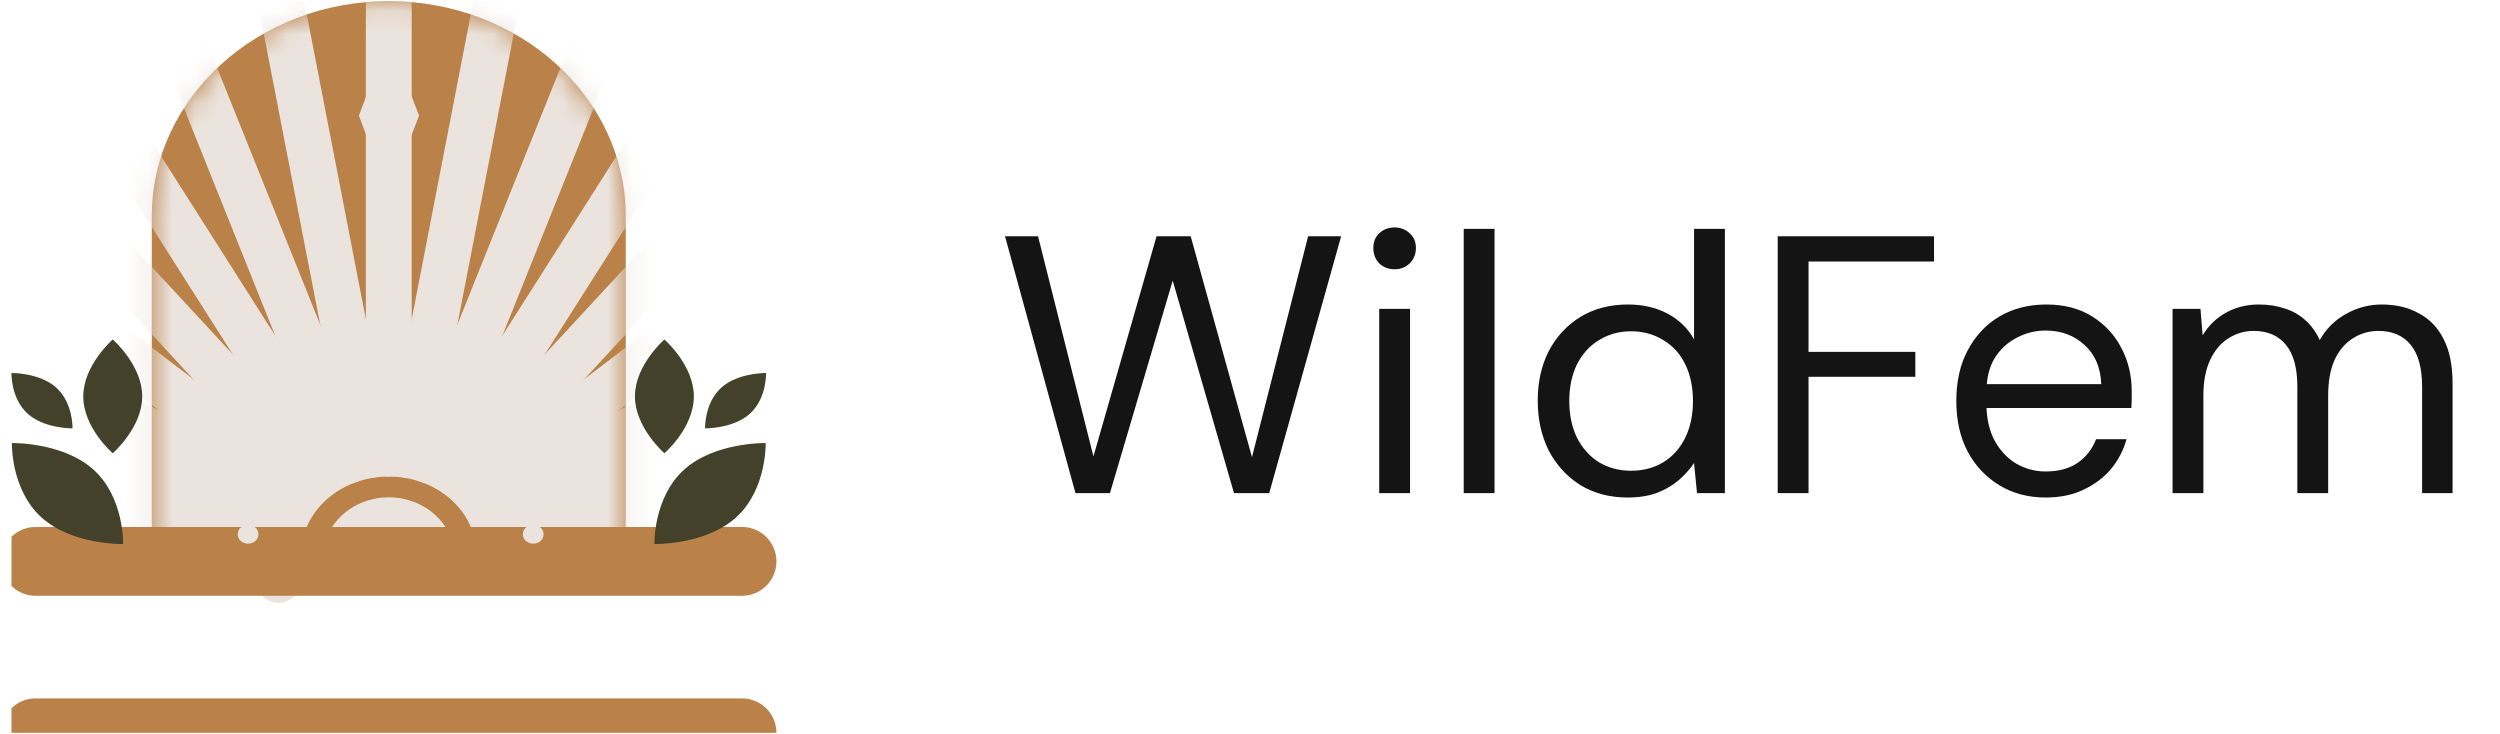 <svg width="109" height="32" viewBox="0 0 109 32" fill="none" xmlns="http://www.w3.org/2000/svg">
<g clip-path="url(#clip0_14_8)">
<path d="M27.284 24.476V9.429C27.284 4.239 22.651 0.05 16.951 0.05C11.25 0.05 6.617 4.255 6.617 9.429V24.476H27.302H27.284Z" fill="#BA8148"/>
<mask id="mask0_14_8" style="mask-type:luminance" maskUnits="userSpaceOnUse" x="6" y="0" width="22" height="25">
<path d="M27.284 24.476V9.429C27.284 4.255 22.651 0.05 16.951 0.05C11.25 0.05 6.617 4.255 6.617 9.429V24.476H27.302H27.284Z" fill="white"/>
</mask>
<g mask="url(#mask0_14_8)">
<path d="M16.951 -2.594V19.778" stroke="#EBE4DE" stroke-width="2" stroke-miterlimit="10" stroke-linecap="round"/>
<path d="M11.811 -2.184L16.082 19.844" stroke="#EBE4DE" stroke-width="2" stroke-miterlimit="10" stroke-linecap="round"/>
<path d="M6.816 -0.969L15.25 20.057" stroke="#EBE4DE" stroke-width="2" stroke-miterlimit="10" stroke-linecap="round"/>
<path d="M2.147 1.003L14.471 20.386" stroke="#EBE4DE" stroke-width="2" stroke-miterlimit="10" stroke-linecap="round"/>
<path d="M-2.088 3.697L13.766 20.829" stroke="#EBE4DE" stroke-width="2" stroke-miterlimit="10" stroke-linecap="round"/>
<path d="M-5.725 6.998L13.15 21.388" stroke="#EBE4DE" stroke-width="2" stroke-miterlimit="10" stroke-linecap="round"/>
<path d="M-8.693 10.842L12.662 22.028" stroke="#EBE4DE" stroke-width="2" stroke-miterlimit="10" stroke-linecap="round"/>
<path d="M-10.865 15.08L12.3 22.735" stroke="#EBE4DE" stroke-width="2" stroke-miterlimit="10" stroke-linecap="round"/>
<path d="M-12.204 19.614L12.065 23.49" stroke="#EBE4DE" stroke-width="2" stroke-miterlimit="10" stroke-linecap="round"/>
<path d="M46.106 19.614L21.837 23.507" stroke="#EBE4DE" stroke-width="2" stroke-miterlimit="10" stroke-linecap="round"/>
<path d="M44.766 15.08L21.62 22.735" stroke="#EBE4DE" stroke-width="2" stroke-miterlimit="10" stroke-linecap="round"/>
<path d="M42.595 10.842L21.24 22.028" stroke="#EBE4DE" stroke-width="2" stroke-miterlimit="10" stroke-linecap="round"/>
<path d="M39.627 6.998L20.751 21.388" stroke="#EBE4DE" stroke-width="2" stroke-miterlimit="10" stroke-linecap="round"/>
<path d="M35.989 3.697L20.136 20.829" stroke="#EBE4DE" stroke-width="2" stroke-miterlimit="10" stroke-linecap="round"/>
<path d="M31.755 1.003L19.43 20.386" stroke="#EBE4DE" stroke-width="2" stroke-miterlimit="10" stroke-linecap="round"/>
<path d="M27.085 -0.969L18.652 20.057" stroke="#EBE4DE" stroke-width="2" stroke-miterlimit="10" stroke-linecap="round"/>
<path d="M22.09 -2.184L17.82 19.844" stroke="#EBE4DE" stroke-width="2" stroke-miterlimit="10" stroke-linecap="round"/>
</g>
<path d="M19.81 24.476C19.81 24.41 19.81 24.345 19.81 24.279C19.81 22.85 18.525 21.684 16.951 21.684C15.376 21.684 14.091 22.85 14.091 24.279C14.091 25.708 14.091 24.41 14.091 24.476H19.792H19.81Z" fill="#EBE4DE"/>
<path d="M21.747 24.476C21.747 24.377 21.765 24.262 21.765 24.148C21.765 21.733 19.611 19.778 16.951 19.778C14.29 19.778 12.137 21.733 12.137 24.148C12.137 26.562 12.137 24.361 12.155 24.476" stroke="#EBE4DE" stroke-width="2" stroke-miterlimit="10" stroke-linecap="round"/>
<path d="M1.55 24.476H32.352" stroke="#BA8148" stroke-width="3" stroke-miterlimit="10" stroke-linecap="round"/>
<path d="M1.55 31.95H32.352" stroke="#BA8148" stroke-width="3" stroke-miterlimit="10" stroke-linecap="round"/>
<path d="M17.602 3.302L16.951 1.561L16.299 3.302L15.648 5.044L16.299 6.768L16.951 8.51L17.602 6.768L18.272 5.044L17.602 3.302Z" fill="#EBE4DE"/>
<path d="M23.375 9.577L23.412 8.23L22.489 9.265L21.566 10.3L21.511 11.614L21.475 12.945L22.416 11.926L23.339 10.908L23.375 9.577Z" fill="#EBE4DE"/>
<path d="M24.443 18.957L24.932 18.218L24.045 18.513L23.158 18.825L22.67 19.548L22.163 20.271L23.05 19.975L23.936 19.68L24.443 18.957Z" fill="#EBE4DE"/>
<path d="M10.526 9.577L10.49 8.23L11.413 9.265L12.354 10.3L12.39 11.614L12.408 12.945L11.485 11.926L10.562 10.908L10.526 9.577Z" fill="#EBE4DE"/>
<path d="M9.458 18.957L8.97 18.218L9.856 18.513L10.743 18.825L11.232 19.548L11.739 20.271L10.852 19.975L9.965 19.68L9.458 18.957Z" fill="#EBE4DE"/>
<path d="M17.403 9.446C17.403 9.676 17.204 9.856 16.951 9.856C16.697 9.856 16.498 9.676 16.498 9.446C16.498 9.216 16.697 9.035 16.951 9.035C17.204 9.035 17.403 9.216 17.403 9.446Z" fill="#EBE4DE"/>
<path d="M17.403 10.776C17.403 11.006 17.204 11.187 16.951 11.187C16.697 11.187 16.498 11.006 16.498 10.776C16.498 10.546 16.697 10.366 16.951 10.366C17.204 10.366 17.403 10.546 17.403 10.776Z" fill="#EBE4DE"/>
<path d="M20.932 15.507C20.932 15.737 20.733 15.918 20.48 15.918C20.226 15.918 20.027 15.737 20.027 15.507C20.027 15.277 20.226 15.097 20.48 15.097C20.733 15.097 20.932 15.277 20.932 15.507Z" fill="#EBE4DE"/>
<path d="M24.913 5.553C24.913 5.783 24.715 5.963 24.461 5.963C24.208 5.963 24.009 5.783 24.009 5.553C24.009 5.323 24.208 5.142 24.461 5.142C24.715 5.142 24.913 5.323 24.913 5.553Z" fill="#EBE4DE"/>
<path d="M25.312 11.893C25.312 12.123 25.113 12.304 24.859 12.304C24.606 12.304 24.407 12.123 24.407 11.893C24.407 11.663 24.606 11.483 24.859 11.483C25.113 11.483 25.312 11.663 25.312 11.893Z" fill="#EBE4DE"/>
<path d="M25.963 17.823C25.963 18.053 25.764 18.234 25.511 18.234C25.257 18.234 25.058 18.053 25.058 17.823C25.058 17.593 25.257 17.413 25.511 17.413C25.764 17.413 25.963 17.593 25.963 17.823Z" fill="#EBE4DE"/>
<path d="M23.701 23.293C23.701 23.523 23.502 23.704 23.249 23.704C22.995 23.704 22.796 23.523 22.796 23.293C22.796 23.063 22.995 22.883 23.249 22.883C23.502 22.883 23.701 23.063 23.701 23.293Z" fill="#EBE4DE"/>
<path d="M13.132 15.507C13.132 15.737 13.331 15.918 13.585 15.918C13.838 15.918 14.037 15.737 14.037 15.507C14.037 15.277 13.838 15.097 13.585 15.097C13.331 15.097 13.132 15.277 13.132 15.507Z" fill="#EBE4DE"/>
<path d="M9.133 5.553C9.133 5.783 9.332 5.963 9.585 5.963C9.838 5.963 10.038 5.783 10.038 5.553C10.038 5.323 9.838 5.142 9.585 5.142C9.332 5.142 9.133 5.323 9.133 5.553Z" fill="#EBE4DE"/>
<path d="M8.753 11.893C8.753 12.123 8.952 12.304 9.205 12.304C9.458 12.304 9.657 12.123 9.657 11.893C9.657 11.663 9.458 11.483 9.205 11.483C8.952 11.483 8.753 11.663 8.753 11.893Z" fill="#EBE4DE"/>
<path d="M8.101 17.823C8.101 18.053 8.3 18.234 8.554 18.234C8.807 18.234 9.006 18.053 9.006 17.823C9.006 17.593 8.807 17.413 8.554 17.413C8.3 17.413 8.101 17.593 8.101 17.823Z" fill="#EBE4DE"/>
<path d="M10.363 23.293C10.363 23.523 10.562 23.704 10.816 23.704C11.069 23.704 11.268 23.523 11.268 23.293C11.268 23.063 11.069 22.883 10.816 22.883C10.562 22.883 10.363 23.063 10.363 23.293Z" fill="#EBE4DE"/>
<path d="M32.098 22.554C30.759 23.77 28.533 23.72 28.533 23.72C28.533 23.72 28.479 21.7 29.818 20.484C31.157 19.269 33.383 19.318 33.383 19.318C33.383 19.318 33.438 21.339 32.098 22.554Z" fill="#434129"/>
<path d="M30.252 17.281C30.252 18.661 28.968 19.762 28.968 19.762C28.968 19.762 27.683 18.645 27.683 17.281C27.683 15.918 28.968 14.801 28.968 14.801C28.968 14.801 30.252 15.918 30.252 17.281Z" fill="#434129"/>
<path d="M32.696 18.037C31.972 18.694 30.741 18.677 30.741 18.677C30.741 18.677 30.705 17.577 31.447 16.903C32.171 16.246 33.401 16.263 33.401 16.263C33.401 16.263 33.438 17.363 32.696 18.037Z" fill="#434129"/>
<path d="M1.803 22.554C3.142 23.77 5.368 23.72 5.368 23.72C5.368 23.72 5.423 21.7 4.084 20.484C2.744 19.269 0.518 19.318 0.518 19.318C0.518 19.318 0.464 21.339 1.803 22.554Z" fill="#434129"/>
<path d="M3.631 17.281C3.631 18.661 4.916 19.762 4.916 19.762C4.916 19.762 6.201 18.645 6.201 17.281C6.201 15.918 4.916 14.801 4.916 14.801C4.916 14.801 3.631 15.918 3.631 17.281Z" fill="#434129"/>
<path d="M1.206 18.037C1.93 18.694 3.161 18.677 3.161 18.677C3.161 18.677 3.197 17.577 2.455 16.903C1.731 16.246 0.5 16.263 0.5 16.263C0.5 16.263 0.464 17.363 1.206 18.037Z" fill="#434129"/>
<path d="M46.89 21.5L43.818 10.3H45.258L47.674 19.9L50.426 10.3H51.914L54.586 19.932L57.034 10.3H58.474L55.338 21.5H53.802L51.13 12.236L48.394 21.5H46.89ZM60.134 21.5V13.468H61.478V21.5H60.134ZM60.806 11.74C60.539 11.74 60.315 11.655 60.134 11.484C59.963 11.303 59.878 11.079 59.878 10.812C59.878 10.545 59.963 10.332 60.134 10.172C60.315 10.001 60.539 9.916 60.806 9.916C61.062 9.916 61.281 10.001 61.462 10.172C61.643 10.332 61.734 10.545 61.734 10.812C61.734 11.079 61.643 11.303 61.462 11.484C61.281 11.655 61.062 11.74 60.806 11.74ZM63.818 21.5V9.98H65.162V21.5H63.818ZM70.965 21.692C70.186 21.692 69.498 21.511 68.901 21.148C68.314 20.775 67.855 20.273 67.525 19.644C67.205 19.004 67.045 18.279 67.045 17.468C67.045 16.657 67.205 15.937 67.525 15.308C67.855 14.679 68.314 14.183 68.901 13.82C69.498 13.457 70.191 13.276 70.981 13.276C71.631 13.276 72.207 13.409 72.709 13.676C73.21 13.943 73.594 14.316 73.861 14.796V9.98H75.205V21.5H73.989L73.861 20.188C73.69 20.444 73.471 20.689 73.205 20.924C72.949 21.148 72.634 21.335 72.261 21.484C71.887 21.623 71.455 21.692 70.965 21.692ZM71.109 20.524C71.642 20.524 72.111 20.401 72.517 20.156C72.933 19.9 73.253 19.543 73.477 19.084C73.701 18.625 73.813 18.092 73.813 17.484C73.813 16.876 73.701 16.343 73.477 15.884C73.253 15.425 72.933 15.073 72.517 14.828C72.111 14.572 71.642 14.444 71.109 14.444C70.597 14.444 70.133 14.572 69.717 14.828C69.311 15.073 68.991 15.425 68.757 15.884C68.533 16.343 68.421 16.876 68.421 17.484C68.421 18.092 68.533 18.625 68.757 19.084C68.991 19.543 69.311 19.9 69.717 20.156C70.133 20.401 70.597 20.524 71.109 20.524ZM77.508 21.5V10.3H84.324V11.404H78.852V15.34H83.508V16.428H78.852V21.5H77.508ZM89.183 21.692C88.436 21.692 87.769 21.516 87.183 21.164C86.596 20.812 86.132 20.321 85.791 19.692C85.46 19.063 85.295 18.327 85.295 17.484C85.295 16.631 85.46 15.895 85.791 15.276C86.121 14.647 86.58 14.156 87.167 13.804C87.764 13.452 88.447 13.276 89.215 13.276C90.004 13.276 90.676 13.452 91.231 13.804C91.785 14.156 92.207 14.615 92.495 15.18C92.793 15.745 92.943 16.369 92.943 17.052C92.943 17.159 92.943 17.271 92.943 17.388C92.943 17.505 92.937 17.639 92.927 17.788H86.303V16.748H91.615C91.583 16.012 91.337 15.441 90.879 15.036C90.431 14.62 89.865 14.412 89.183 14.412C88.735 14.412 88.313 14.519 87.919 14.732C87.524 14.935 87.204 15.233 86.959 15.628C86.724 16.023 86.607 16.519 86.607 17.116V17.564C86.607 18.225 86.729 18.78 86.975 19.228C87.22 19.665 87.535 19.996 87.919 20.22C88.313 20.444 88.735 20.556 89.183 20.556C89.748 20.556 90.212 20.433 90.575 20.188C90.948 19.932 91.22 19.585 91.391 19.148H92.719C92.58 19.639 92.351 20.076 92.031 20.46C91.711 20.833 91.311 21.132 90.831 21.356C90.361 21.58 89.812 21.692 89.183 21.692ZM94.724 21.5V13.468H95.94L96.036 14.62C96.292 14.193 96.634 13.863 97.06 13.628C97.487 13.393 97.962 13.276 98.484 13.276C98.9 13.276 99.279 13.335 99.62 13.452C99.962 13.559 100.26 13.729 100.516 13.964C100.772 14.188 100.98 14.476 101.14 14.828C101.418 14.337 101.796 13.959 102.276 13.692C102.767 13.415 103.29 13.276 103.844 13.276C104.463 13.276 105.002 13.404 105.46 13.66C105.93 13.905 106.292 14.284 106.548 14.796C106.804 15.297 106.932 15.937 106.932 16.716V21.5H105.604V16.86C105.604 16.049 105.439 15.441 105.108 15.036C104.778 14.631 104.308 14.428 103.7 14.428C103.284 14.428 102.906 14.54 102.564 14.764C102.234 14.977 101.972 15.292 101.78 15.708C101.599 16.124 101.508 16.636 101.508 17.244V21.5H100.164V16.86C100.164 16.049 99.999 15.441 99.668 15.036C99.338 14.631 98.868 14.428 98.26 14.428C97.855 14.428 97.482 14.54 97.14 14.764C96.81 14.977 96.548 15.292 96.356 15.708C96.164 16.124 96.068 16.636 96.068 17.244V21.5H94.724Z" fill="#141414"/>
</g>
<defs>
<clipPath id="clip0_14_8">
<rect width="107.902" height="31.9" fill="white" transform="translate(0.5 0.05)"/>
</clipPath>
</defs>
</svg>
